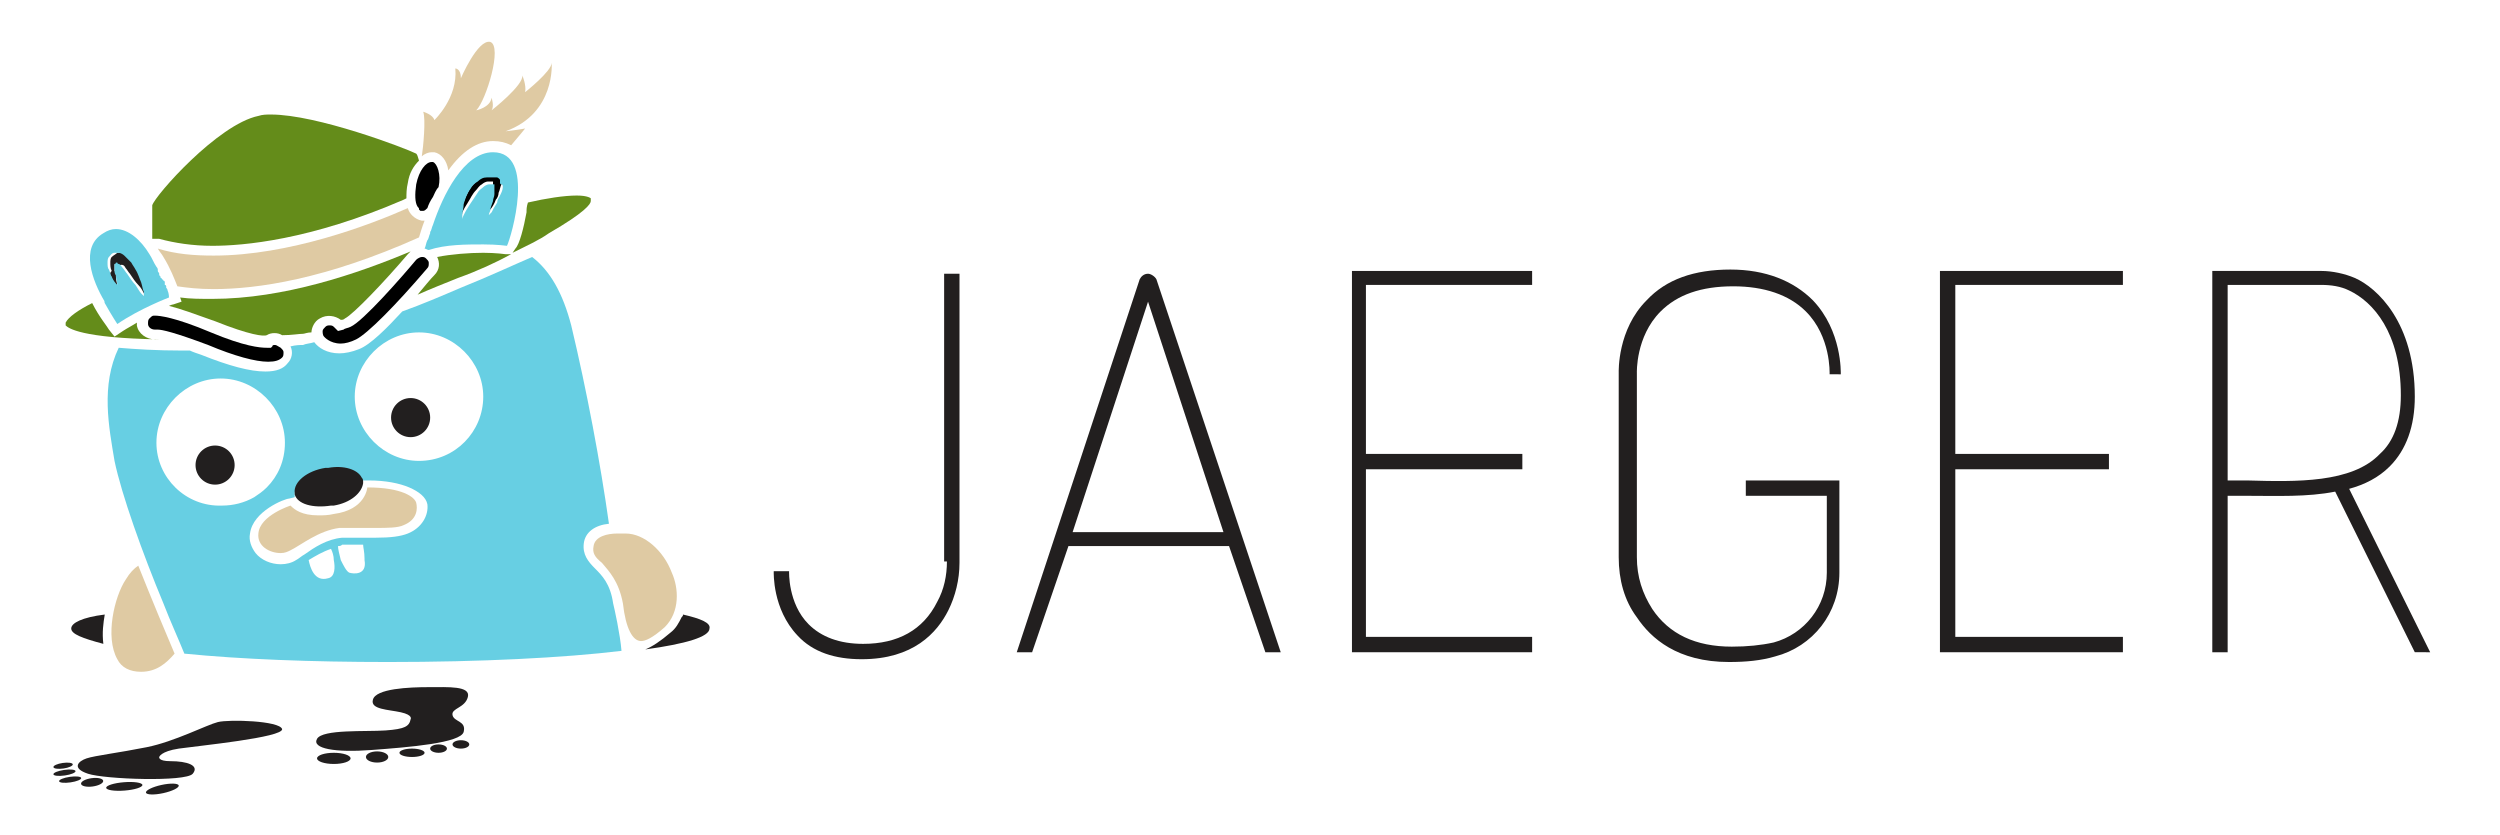 <?xml version="1.0" encoding="utf-8"?>
<!-- Generator: Adobe Illustrator 21.1.0, SVG Export Plug-In . SVG Version: 6.00 Build 0)  -->
<svg version="1.1" id="Layer_1" xmlns="http://www.w3.org/2000/svg" xmlns:xlink="http://www.w3.org/1999/xlink" x="0px" y="0px"
	 viewBox="0 0 179 59.8" style="enable-background:new 0 0 179 59.8;" xml:space="preserve">
<style type="text/css">
	.st0{fill:none;}
	.st1{fill:#221F1F;}
	.st2{fill:#67CFE3;}
	.st3{fill:#DFCAA3;}
	.st4{fill:#648C1A;}
</style>
<g>
	<g>
		<path class="st0" d="M30,23.8c-2.5,0-4.6,2.1-4.6,4.6c0,2.5,2.1,4.6,4.6,4.6c2.5,0,4.6-2.1,4.6-4.6C34.6,25.8,32.6,23.8,30,23.8z
			 M29.4,31.3c-0.8,0-1.4-0.6-1.4-1.4c0-0.8,0.6-1.4,1.4-1.4c0.8,0,1.4,0.6,1.4,1.4C30.9,30.7,30.2,31.3,29.4,31.3z"/>
		<path class="st0" d="M29.2,34.7c-0.7-0.3-1.7-0.5-2.9-0.5l-0.5,0c-0.3-0.6-1.3-0.9-2.4-0.7c1.1-0.1,2.1,0.2,2.4,0.7
			c0,0.1,0.1,0.2,0.1,0.3c0,0,0,0.1,0,0.1c0,0.7-0.9,1.4-2.1,1.6c0,0-0.1,0-0.1,0c0,0-0.1,0-0.1,0c-1.3,0.2-2.4-0.2-2.6-0.8
			l-0.4,0.1c-0.3,0.1-2.6,0.9-2.8,2.5c-0.1,0.5,0.1,1,0.4,1.4c0.4,0.5,1.1,0.8,1.8,0.8c0.4,0,0.8-0.1,1.1-0.3
			c0.2-0.1,0.4-0.2,0.6-0.4c0.7-0.5,1.6-1,2.7-1.2c0.1,0,0.3,0,0.5,0c0.2,0,0.5,0,0.8,0c0.4,0,0.8,0,1.1,0c1.1,0,1.8-0.1,2.3-0.3
			c1-0.4,1.5-1.3,1.3-2.3C30.4,35.4,30,35,29.2,34.7z M28.9,37.6c-0.4,0.2-1.2,0.2-2,0.2c-0.7,0-1.4,0-2,0c-0.2,0-0.4,0-0.6,0
			c-1.6,0.2-2.8,1.2-3.5,1.6c-0.2,0.1-0.5,0.2-0.7,0.2c-0.8,0-1.7-0.5-1.6-1.4c0.2-1.2,2.3-2,2.3-2c0.3,0.3,0.8,0.7,2,0.7
			c0.3,0,0.7,0,1.1-0.1c2.3-0.3,2.4-1.9,2.4-1.9c2.4,0,3.4,0.7,3.5,1.1C29.9,36.4,29.9,37.1,28.9,37.6z"/>
		<path class="st0" d="M23.6,39.3c-0.6,0.2-1.1,0.5-1.6,0.8c0,0,0,0,0,0c0.1,0.5,0.5,1.6,1.4,1.3c0.5-0.1,0.5-0.8,0.4-1.3
			C23.8,39.8,23.7,39.4,23.6,39.3z"/>
		<path class="st0" d="M26.2,39c-0.1,0-0.2,0-0.3,0c-0.3,0-0.6,0-0.8,0c-0.3,0-0.4,0-0.4,0c-0.1,0-0.2,0-0.3,0.1
			c0,0.3,0.1,0.7,0.2,1c0.1,0.4,0.3,0.8,0.6,0.9c0.3,0.1,1.2,0.2,1.2-0.9c0,0,0-0.1,0-0.1C26.2,39.5,26.2,39.2,26.2,39z"/>
		<path class="st0" d="M19.1,34.9c0.8-0.8,1.3-2,1.3-3.2c0-2.5-2.1-4.6-4.6-4.6s-4.6,2.1-4.6,4.6s2.1,4.6,4.6,4.6
			c0.8,0,1.6-0.2,2.3-0.6C18.5,35.4,18.8,35.2,19.1,34.9z M15.4,34.7c-0.8,0-1.4-0.6-1.4-1.4c0-0.8,0.6-1.4,1.4-1.4
			c0.8,0,1.4,0.6,1.4,1.4C16.8,34.1,16.2,34.7,15.4,34.7z"/>
		<path class="st1" d="M15.6,51.7c-0.8,0.2-3.1,1.4-5.1,1.8c-2,0.4-3.7,0.6-4.3,0.8c-0.6,0.2-1.1,0.7,0.1,1.1c1.2,0.4,7,0.6,7.5,0
			c0.5-0.6-0.4-0.9-1.6-0.9c-0.9,0-0.8-0.3-0.8-0.3c0,0,0.1-0.4,1.4-0.6c1.4-0.2,7.5-0.8,7.4-1.4C20,51.6,16.4,51.5,15.6,51.7z"/>
		<ellipse transform="matrix(0.977 -0.213 0.213 0.977 -11.744 3.766)" class="st1" cx="11.6" cy="56.5" rx="1.2" ry="0.3"/>
		
			<ellipse transform="matrix(0.997 -7.935128e-02 7.935128e-02 0.997 -4.441 0.881)" class="st1" cx="8.9" cy="56.3" rx="1.3" ry="0.3"/>
		<ellipse transform="matrix(0.991 -0.135 0.135 0.991 -7.504 1.41)" class="st1" cx="6.6" cy="56" rx="0.8" ry="0.3"/>
		<ellipse transform="matrix(0.99 -0.144 0.144 0.99 -7.963 1.299)" class="st1" cx="5" cy="55.8" rx="0.8" ry="0.2"/>
		<ellipse transform="matrix(0.99 -0.144 0.144 0.99 -7.901 1.241)" class="st1" cx="4.6" cy="55.3" rx="0.8" ry="0.2"/>
		<ellipse transform="matrix(0.99 -0.144 0.144 0.99 -7.828 1.222)" class="st1" cx="4.5" cy="54.8" rx="0.7" ry="0.2"/>
		<path class="st1" d="M27.6,52.3c-1.4,0.1-4.5-0.1-4.9,0.6c-0.4,0.7,1.3,1,3.9,0.8c2.7-0.2,6.4-0.5,6.6-1.3s-0.7-0.7-0.8-1.2
			c-0.1-0.5,0.9-0.5,1.1-1.3c0.2-0.8-1.4-0.7-2.8-0.7c-1.4,0-3.8,0.1-4,0.9c-0.2,0.7,1.1,0.7,2,0.9c0.9,0.2,0.7,0.5,0.7,0.5
			C29.3,52,29,52.2,27.6,52.3z"/>
		<ellipse class="st1" cx="23.9" cy="54.3" rx="1.2" ry="0.4"/>
		<ellipse class="st1" cx="27" cy="54.2" rx="0.8" ry="0.4"/>
		<ellipse class="st1" cx="29.5" cy="53.9" rx="0.9" ry="0.3"/>
		<ellipse class="st1" cx="31.4" cy="53.6" rx="0.6" ry="0.3"/>
		<ellipse class="st1" cx="33" cy="53.3" rx="0.6" ry="0.3"/>
		<path class="st1" d="M5.1,45c0,0.4,0.8,0.7,2.3,1.1c-0.1-0.8,0-1.5,0.1-2.1C5.9,44.2,5.1,44.6,5.1,45z"/>
		<path class="st1" d="M48.9,44c0,0.1,0,0.1-0.1,0.2c-0.2,0.4-0.4,0.8-0.8,1.1c-0.7,0.6-1.3,1-1.8,1.2c2.9-0.4,4.6-0.9,4.6-1.5
			C50.9,44.6,50.2,44.3,48.9,44z"/>
		<path class="st2" d="M43.9,43.2c-0.2-1.4-0.8-2-1.3-2.5c-0.5-0.5-0.9-1-0.8-1.8c0.1-0.8,0.8-1.3,1.8-1.4
			c-0.6-4.3-1.6-9.6-2.7-14.2c-0.6-2.3-1.5-3.9-2.8-4.9C36.7,19,35,19.8,33,20.6c-1.4,0.6-2.8,1.2-4.2,1.7c-1.1,1.2-2.3,2.4-3.1,2.7
			c-0.5,0.2-1,0.3-1.4,0.3c-0.9,0-1.5-0.4-1.8-0.8c-0.3,0.1-0.6,0.1-0.8,0.2c-0.2,0-0.5,0-0.9,0.1c0.2,0.4,0.1,0.9-0.2,1.2
			c-0.3,0.4-0.8,0.6-1.6,0.6c-1.1,0-2.6-0.4-4.6-1.2c-0.3-0.1-0.6-0.2-0.8-0.3c-0.2,0-0.3,0-0.5,0h0c-1.9,0-3.4-0.1-4.6-0.2
			c-1.3,2.7-0.7,5.7-0.3,8.1c0.5,2.4,2,6.6,3.5,10.2c0.5,1.3,1.1,2.6,1.5,3.6c4,0.4,9.1,0.6,14.6,0.6c6.6,0,12.6-0.3,16.7-0.8
			C44.4,45.4,44,43.6,43.9,43.2C43.9,43.2,43.9,43.2,43.9,43.2z M11.2,31.7c0-2.5,2.1-4.6,4.6-4.6s4.6,2.1,4.6,4.6
			c0,1.3-0.5,2.4-1.3,3.2c-0.3,0.3-0.6,0.5-0.9,0.7c-0.7,0.4-1.5,0.6-2.3,0.6C13.3,36.3,11.2,34.2,11.2,31.7z M23.5,41.4
			c-1,0.3-1.3-0.8-1.4-1.3c0,0,0,0,0,0c0.5-0.3,1-0.6,1.6-0.8c0.1,0.2,0.2,0.5,0.2,0.8C24,40.6,24,41.3,23.5,41.4z M25,41
			c-0.2-0.1-0.4-0.5-0.6-0.9c-0.1-0.4-0.2-0.8-0.2-1c0.1,0,0.2,0,0.3-0.1c0.1,0,0.2,0,0.4,0c0.2,0,0.5,0,0.8,0c0.1,0,0.2,0,0.3,0
			c0,0.2,0.1,0.5,0.1,1c0,0,0,0.1,0,0.1C26.3,41.2,25.3,41.1,25,41z M29.2,38.2c-0.5,0.2-1.2,0.3-2.3,0.3c-0.4,0-0.8,0-1.1,0
			c-0.3,0-0.6,0-0.8,0c-0.2,0-0.4,0-0.5,0c-1.1,0.1-2,0.7-2.7,1.2c-0.2,0.1-0.4,0.3-0.6,0.4c-0.3,0.2-0.7,0.3-1.1,0.3
			c-0.7,0-1.4-0.3-1.8-0.8c-0.3-0.4-0.5-0.9-0.4-1.4c0.2-1.6,2.5-2.5,2.8-2.5l0.4-0.1c0,0,0-0.1,0-0.1c-0.1-0.8,0.9-1.6,2.2-1.8
			c0.1,0,0.1,0,0.2,0c1.1-0.1,2.1,0.2,2.4,0.7l0.5,0c1.2,0,2.2,0.2,2.9,0.5c0.7,0.3,1.2,0.7,1.3,1.2C30.7,36.9,30.2,37.8,29.2,38.2z
			 M30,33c-2.5,0-4.6-2.1-4.6-4.6c0-2.5,2.1-4.6,4.6-4.6c2.5,0,4.6,2.1,4.6,4.6C34.6,30.9,32.6,33,30,33z"/>
		<path d="M35.9,12.9L35.9,12.9l-0.1-0.1c0-0.1-0.2-0.2-0.2-0.2l0,0l0,0l0,0l0,0l0,0l0,0l-0.1,0c-0.1,0-0.1,0-0.2,0
			c-0.1,0-0.1,0-0.2,0c-0.1,0-0.1,0-0.2,0c-0.3,0-0.5,0.2-0.7,0.3c-0.2,0.2-0.3,0.3-0.5,0.5c-0.2,0.4-0.4,0.7-0.5,1.1
			C33.1,14.7,33,15,33,15.2c0,0.1,0,0.2,0,0.2c0,0.1,0,0.1,0,0.1s0.1-0.1,0.1-0.3c0.1-0.2,0.2-0.4,0.4-0.7c0.2-0.3,0.3-0.6,0.6-0.9
			c0.1-0.1,0.2-0.3,0.4-0.4c0.1-0.1,0.3-0.2,0.4-0.2c0,0,0.1,0,0.1,0c0,0,0.1,0,0.1,0c0,0,0.1,0,0.1,0l0.1,0l0,0c0,0,0,0,0,0
			c0,0,0,0,0,0c0,0,0,0,0,0l0,0l0,0l0,0c0,0,0,0,0,0c0,0,0,0,0,0c0,0,0,0.1,0,0.2c0,0.2,0,0.3,0,0.5c0,0.2-0.1,0.3-0.1,0.5
			c-0.1,0.3-0.1,0.6-0.2,0.7c0,0.2-0.1,0.3-0.1,0.3s0.1-0.1,0.2-0.2c0.1-0.1,0.3-0.4,0.4-0.7c0.1-0.1,0.2-0.3,0.2-0.5
			c0.1-0.2,0.1-0.4,0.2-0.6c0-0.1,0-0.3,0-0.4C36,13,36,12.9,35.9,12.9z"/>
		<polygon points="35.3,13.2 35.3,13.2 35.4,13.2 35.4,13.2 35.4,13.2 		"/>
		<path class="st1" d="M7.4,21.7L7.4,21.7c0,0,0-0.1,0-0.1V21.7z"/>
		<path class="st1" d="M8,19.9c0.1,0.3,0.3,0.5,0.4,0.6c0.1,0.1,0.1,0.1,0.1,0.2c0,0,0,0.1,0,0.1s0-0.1-0.1-0.3
			c0-0.2-0.1-0.4-0.1-0.7c0-0.1,0-0.3-0.1-0.4c0-0.1,0-0.3,0-0.4c0-0.1,0-0.1,0.1-0.1c0,0,0,0,0.1,0l0,0l0,0c0,0,0,0,0,0
			c0,0,0,0,0,0c0,0,0,0,0,0l0,0c0,0,0,0,0,0c0,0,0.1,0,0.1,0.1C8.8,18.9,8.9,19,9,19.2c0.1,0.1,0.2,0.3,0.3,0.4
			c0.2,0.3,0.4,0.6,0.6,0.8c0.2,0.2,0.3,0.4,0.4,0.6c0.1,0.1,0.2,0.2,0.2,0.2s0,0,0-0.1c0,0,0-0.1,0-0.2c0-0.2-0.1-0.4-0.2-0.7
			c-0.1-0.3-0.2-0.6-0.4-0.9c-0.1-0.2-0.2-0.3-0.3-0.5c-0.1-0.2-0.3-0.3-0.5-0.5c-0.1-0.1-0.2-0.1-0.4-0.2c0,0-0.1,0-0.1,0l0,0l0,0
			c0,0-0.1,0-0.1,0c0,0-0.1,0-0.1,0l0,0l0,0l0,0l0,0l0,0c-0.1,0.1-0.3,0.2-0.4,0.3c-0.1,0.1-0.1,0.3-0.1,0.4c0,0.2,0,0.4,0.1,0.6
			C7.8,19.6,7.9,19.7,8,19.9z"/>
		<path class="st3" d="M10.1,48.1c1.1,0,1.8-0.6,2.4-1.3c-0.6-1.4-1.6-3.8-2.6-6.3c-0.3,0.2-0.6,0.5-0.9,1c-0.8,1.2-1.5,4.1-0.6,5.7
			C8.7,47.8,9.3,48.1,10.1,48.1z"/>
		<path class="st3" d="M48.1,41c-0.6-1.6-2-2.8-3.3-2.8l0,0c0,0-0.3,0-0.6,0c-0.7,0-1.6,0.2-1.7,0.9c-0.1,0.5,0.1,0.8,0.6,1.2
			c0.5,0.6,1.2,1.3,1.5,2.9c0.2,1.8,0.7,2.7,1.3,2.7h0c0.3,0,0.8-0.2,1.7-1C48.7,43.8,48.6,42.1,48.1,41z"/>
		<circle class="st1" cx="15.4" cy="33.3" r="1.4"/>
		<circle class="st1" cx="29.4" cy="29.9" r="1.4"/>
		<path class="st4" d="M11.4,17.1c1.1,0.3,2.4,0.5,3.8,0.5c2.2,0,7-0.4,13.7-3.3l0.2-0.1c0-0.3,0-0.7,0.1-1.1
			c0.1-0.7,0.4-1.2,0.8-1.6c-0.1-0.3-0.1-0.4-0.2-0.5c-0.8-0.4-7.1-2.8-10.4-2.8c-0.3,0-0.6,0-0.9,0.1c-2.9,0.6-7.4,5.7-7.6,6.4
			c0,0.3,0,1.3,0,2.4L11.4,17.1z"/>
		<path class="st4" d="M11.4,24.3c-0.2,0-0.3,0-0.3,0c-0.6,0-1.2-0.4-1.3-1c0-0.1,0-0.1,0-0.2c-0.3,0.2-0.7,0.4-1,0.6l-0.6,0.4
			l-0.4-0.5c-0.1-0.2-0.7-0.9-1.2-1.9c-1,0.5-1.7,1-1.9,1.4c0,0.1,0,0.1,0,0.2C4.9,23.5,5.8,24.2,11.4,24.3z"/>
		<path class="st4" d="M22.9,22.8c0.5-0.3,1.1-0.2,1.5,0.1c0.1,0,0.2,0,0.3-0.1c0.6-0.3,2.8-2.6,4.5-4.6c0.1-0.1,0.1-0.1,0.2-0.2
			c-3.8,1.6-9.1,3.4-14.2,3.4c-0.8,0-1.6,0-2.3-0.1l0.1,0.3l-0.6,0.2c0,0-0.1,0-0.3,0.1c0.8,0.2,1.9,0.6,3.3,1.1
			c2.5,1,3.5,1.1,3.7,1c0.3-0.2,0.8-0.2,1.1,0c0.7,0,1.2-0.1,1.5-0.1c0.1,0,0.3-0.1,0.6-0.1C22.3,23.5,22.5,23,22.9,22.8z"/>
		<path class="st4" d="M37.7,15.2c-0.2,1.1-0.5,2.3-0.8,2.6l-0.2,0.3c1-0.5,1.9-0.9,2.6-1.4c2.6-1.5,3-2.1,3-2.3c0-0.1,0-0.1,0-0.2
			c0,0-0.2-0.2-1-0.2c-0.9,0-2.2,0.2-3.5,0.5C37.7,14.8,37.7,15,37.7,15.2z"/>
		<path class="st4" d="M36.6,18.2l-0.4,0c0,0-0.7-0.1-1.6-0.1c-1,0-2.3,0.1-3.3,0.3c0.2,0.4,0.2,0.9-0.2,1.3
			c-0.3,0.3-0.7,0.8-1.2,1.4c0.9-0.4,1.9-0.8,2.9-1.2C34.2,19.4,35.5,18.8,36.6,18.2z"/>
		<path class="st3" d="M29.2,14.9c-2.7,1.2-8.5,3.4-13.9,3.4c-1.4,0-2.7-0.1-4-0.5c0.1,0.2,0.3,0.4,0.4,0.6c0.5,0.8,0.8,1.6,1,2.1
			c0.7,0.1,1.5,0.2,2.6,0.2c3.1,0,8-0.7,14.7-3.7c0.1-0.3,0.2-0.7,0.4-1.2c0,0,0,0,0,0c-0.1,0-0.1,0-0.2,0
			C29.7,15.7,29.3,15.3,29.2,14.9z"/>
		<path class="st2" d="M7.5,21.7c0.5,0.9,0.9,1.5,0.9,1.5c1.6-1.1,3.7-1.9,3.7-1.9S12.1,21,12,20.8c0,0,0-0.1-0.1-0.2c0,0,0,0,0-0.1
			c0,0,0-0.1-0.1-0.1c0,0,0-0.1,0-0.1c0,0,0-0.1,0-0.1c0,0,0-0.1-0.1-0.1c0,0,0-0.1-0.1-0.1c0,0,0-0.1-0.1-0.1c0-0.1,0-0.1-0.1-0.2
			c0,0,0-0.1,0-0.1c0-0.1-0.1-0.1-0.1-0.2c0,0,0,0,0-0.1c0-0.1-0.1-0.2-0.1-0.2c0,0,0,0,0,0c-0.2-0.3-0.3-0.6-0.5-0.9
			c-0.6-1-1.5-1.8-2.4-1.8c-0.3,0-0.6,0.1-0.9,0.3c-1.7,1-0.8,3.4,0.1,4.9C7.4,21.6,7.5,21.6,7.5,21.7z M7.7,18.8
			c0-0.1,0-0.3,0.1-0.4c0.1-0.1,0.2-0.3,0.4-0.3l0,0l0,0l0,0l0,0l0,0c0,0,0.1,0,0.1,0c0,0,0.1,0,0.1,0l0,0l0,0c0,0,0.1,0,0.1,0
			c0.1,0,0.3,0.1,0.4,0.2c0.2,0.2,0.3,0.3,0.5,0.5c0.1,0.2,0.2,0.3,0.3,0.5c0.2,0.3,0.3,0.7,0.4,0.9c0.1,0.3,0.1,0.5,0.2,0.7
			c0,0.1,0,0.2,0,0.2c0,0,0,0.1,0,0.1s-0.1-0.1-0.2-0.2c-0.1-0.1-0.2-0.3-0.4-0.6c-0.2-0.2-0.4-0.5-0.6-0.8
			c-0.1-0.1-0.2-0.3-0.3-0.4c-0.1-0.1-0.2-0.3-0.3-0.3c-0.1,0-0.1-0.1-0.1-0.1c0,0,0,0,0,0l0,0c0,0,0,0,0,0c0,0,0,0,0,0c0,0,0,0,0,0
			l0,0l0,0c0,0,0,0-0.1,0c0,0,0,0.1-0.1,0.1c0,0.1,0,0.3,0,0.4c0,0.2,0,0.3,0.1,0.4c0,0.3,0.1,0.5,0.1,0.7c0,0.2,0.1,0.3,0.1,0.3
			s0,0,0-0.1c0,0-0.1-0.1-0.1-0.2c-0.1-0.1-0.3-0.3-0.4-0.6c-0.1-0.1-0.1-0.3-0.2-0.5C7.7,19.2,7.7,19,7.7,18.8z"/>
		<polygon class="st2" points="8.3,16 8.3,16 8.3,16.3 		"/>
		<path class="st3" d="M30.9,10.9c0.1,0,0.1,0,0.2,0c0.5,0.1,0.9,0.6,1,1.3c1-1.4,2.1-2.1,3.2-2.1c0.5,0,0.9,0.1,1.3,0.3
			c0.6-0.7,1-1.2,1-1.2c-0.5,0.1-1.4,0.2-1.4,0.2c3.6-1.3,3.3-4.9,3.3-4.9c0,0.6-1.9,2.1-1.9,2.1c0.1-0.5-0.2-1.2-0.2-1.2
			c0.1,0.7-2.2,2.5-2.2,2.5c0.2-0.3,0-0.9,0-0.9c-0.1,0.7-1.1,0.9-1.1,0.9C34.8,7.2,36,3.3,35.1,3C34.2,2.8,33,5.6,33,5.6
			c0-0.7-0.4-0.7-0.4-0.7c0.2,2.1-1.5,3.7-1.5,3.7C31,8.2,30.3,8,30.3,8c0.2,0.5,0,2.6-0.1,3.2C30.4,11,30.7,10.9,30.9,10.9z"/>
		<path d="M30,15C30,15,30,15,30,15C30.1,15,30.1,15,30,15C30.1,15,30.1,15,30,15c0.1,0.1,0.1,0.1,0.1,0.1c0,0,0,0,0.1,0l0,0
			c0,0,0,0,0,0c0,0,0,0,0.1,0c0.1,0,0.2-0.1,0.3-0.2c0.1-0.3,0.2-0.5,0.4-0.8c0.1-0.2,0.2-0.5,0.4-0.7c0.2-0.9-0.1-1.7-0.4-1.8
			c0,0,0,0-0.1,0c-0.4,0-0.9,0.6-1.1,1.6c-0.1,0.7-0.1,1.3,0.1,1.6c0,0,0,0,0,0C30,14.9,30,14.9,30,15z"/>
		<ellipse transform="matrix(0.367 -0.93 0.93 0.367 10.091 41.236)" class="st2" cx="35.3" cy="13.2" rx="0" ry="0"/>
		<polygon class="st2" points="35.4,13.2 35.4,13.2 35.3,13.2 35.4,13.2 35.4,13.2 35.4,13.2 		"/>
		<path class="st2" d="M35.3,10.9c-2.1,0-3.6,3.1-4.3,5.2c-0.1,0.2-0.1,0.4-0.2,0.5c0,0,0,0.1,0,0.1c-0.1,0.2-0.1,0.4-0.2,0.5
			c-0.1,0.2-0.1,0.4-0.2,0.6c0.1,0,0.2,0.1,0.3,0.1c1.2-0.4,2.7-0.4,3.9-0.4c1,0,1.7,0.1,1.7,0.1C36.6,17,38.4,10.9,35.3,10.9z
			 M36,13.4c0,0.2-0.1,0.4-0.2,0.6c-0.1,0.2-0.2,0.3-0.2,0.5c-0.2,0.3-0.3,0.5-0.4,0.7c-0.1,0.1-0.2,0.2-0.2,0.2s0-0.1,0.1-0.3
			c0-0.2,0.1-0.4,0.2-0.7c0-0.2,0.1-0.3,0.1-0.5c0-0.2,0-0.3,0-0.5c0-0.1,0-0.1,0-0.2c0,0,0,0,0,0l0,0c0,0,0,0,0,0l0,0l-0.1,0
			c0,0-0.1,0-0.1,0c0,0-0.1,0-0.1,0c0,0-0.1,0-0.1,0c-0.1,0-0.3,0.1-0.4,0.2c-0.1,0.1-0.3,0.2-0.4,0.4c-0.2,0.3-0.4,0.6-0.6,0.9
			c-0.2,0.3-0.3,0.5-0.4,0.7c-0.1,0.2-0.1,0.3-0.1,0.3s0,0,0-0.1c0-0.1,0-0.1,0-0.2c0-0.2,0.1-0.5,0.1-0.8c0.1-0.3,0.2-0.7,0.5-1.1
			c0.1-0.2,0.3-0.4,0.5-0.5c0.2-0.2,0.4-0.3,0.7-0.3c0.1,0,0.1,0,0.2,0c0.1,0,0.1,0,0.2,0c0.1,0,0.1,0,0.2,0l0.1,0l0,0l0,0l0,0l0,0
			l0,0l0,0c0,0,0.2,0.1,0.2,0.2l0,0.1l0,0.1c0,0,0,0.1,0.1,0.1C36,13.2,36,13.3,36,13.4z"/>
		<path d="M24.4,24.6c0.3,0,0.7-0.1,1.1-0.3c0.8-0.4,2.8-2.4,5.1-5.1c0.1-0.1,0.1-0.2,0.1-0.4c0-0.1-0.1-0.2-0.2-0.3
			c-0.1-0.1-0.2-0.1-0.3-0.1c-0.1,0-0.3,0.1-0.4,0.2c-1,1.2-3.8,4.4-4.7,4.8l0,0c-0.2,0.1-0.4,0.1-0.5,0.2l-0.4,0.1l-0.3-0.3
			c-0.1-0.1-0.2-0.1-0.3-0.1c-0.1,0-0.2,0-0.3,0.1c-0.1,0.1-0.2,0.2-0.2,0.3c0,0.1,0,0.3,0.1,0.4C23.2,24.1,23.6,24.6,24.4,24.6z"/>
		<path d="M19.7,24.7c-0.1,0-0.2,0-0.2,0.1l-0.1,0.1l-0.2,0c0,0-0.1,0-0.1,0c-0.5,0-1.6-0.1-4-1.1c-2.6-1.1-3.7-1.2-4-1.2
			c-0.1,0-0.1,0-0.1,0c-0.1,0-0.2,0.1-0.3,0.2c-0.1,0.1-0.1,0.2-0.1,0.4c0,0.2,0.2,0.4,0.5,0.4c0,0,0,0,0,0l0.1,0l0.1,0
			c0.3,0,1.2,0.2,3.6,1.1c1.9,0.8,3.4,1.2,4.3,1.2c0.5,0,0.8-0.1,1-0.3c0.1-0.1,0.1-0.2,0.1-0.4c0-0.1-0.1-0.2-0.2-0.3
			C19.9,24.8,19.8,24.7,19.7,24.7z"/>
		<path class="st3" d="M26.3,34.9c0,0-0.1,1.6-2.4,1.9c-0.4,0.1-0.8,0.1-1.1,0.1c-1.2,0-1.7-0.4-2-0.7c0,0-2.2,0.7-2.3,2
			c-0.1,0.9,0.8,1.4,1.6,1.4c0.3,0,0.5-0.1,0.7-0.2c0.8-0.4,2-1.4,3.5-1.6c0.1,0,0.3,0,0.6,0c0.5,0,1.3,0,2,0c0.8,0,1.6,0,2-0.2
			c1-0.4,1-1.2,0.9-1.6C29.7,35.6,28.8,34.9,26.3,34.9z"/>
		<path class="st1" d="M23.7,36.2C23.7,36.2,23.7,36.2,23.7,36.2c0.1,0,0.1,0,0.2,0c1.2-0.2,2-0.9,2.1-1.6c0,0,0-0.1,0-0.1
			c0-0.1,0-0.2-0.1-0.3c-0.3-0.6-1.3-0.9-2.4-0.7c-0.1,0-0.1,0-0.2,0c-1.3,0.2-2.3,1-2.2,1.8c0,0,0,0.1,0,0.1
			C21.3,36.1,22.4,36.4,23.7,36.2z"/>
	</g>
	<path class="st1" d="M67.8,40.2c0,1-0.2,2-0.7,2.9c-1,2-2.8,3-5.3,3c-1.7,0-3-0.5-3.9-1.4c-1.5-1.5-1.4-3.8-1.4-3.8l-1.1,0
		c0,0.1-0.1,2.7,1.7,4.6c1.1,1.2,2.7,1.7,4.6,1.7c3.7,0,5.4-1.9,6.2-3.5c0.5-1,0.8-2.2,0.8-3.4V19.6h-1.1V40.2z"/>
	<path class="st1" d="M82.2,19.6L82.2,19.6c-0.3,0-0.5,0.2-0.6,0.4l-8.8,26.7l1.1,0l2.6-7.6H88l2.6,7.6h1.1L82.8,20
		C82.7,19.8,82.4,19.6,82.2,19.6z M76.8,38.1l5.4-16.5l5.4,16.5H76.8z"/>
	<polygon class="st1" points="96.8,46.7 109.7,46.7 109.7,45.6 97.8,45.6 97.8,33.6 109,33.6 109,32.5 97.8,32.5 97.8,20.4 
		109.7,20.4 109.7,19.4 96.8,19.4 	"/>
	<path class="st1" d="M131.8,26.8c0-0.1,0.1-3.1-2-5.3c-1.4-1.4-3.4-2.2-5.9-2.2c-2.6,0-4.6,0.7-6,2.2c-2.1,2.1-2,5.1-2,5.2v13.2
		c0,1.6,0.4,3.1,1.3,4.3c1,1.5,2.9,3.2,6.6,3.2c1.2,0,2.3-0.1,3.3-0.4c2.7-0.7,4.6-3.1,4.6-6v-6.6H125v1.1h5.8V41
		c0,2.4-1.6,4.4-3.8,5c-0.9,0.2-1.9,0.3-3,0.3c-2.6,0-4.5-0.9-5.7-2.7c-0.7-1.1-1.1-2.3-1.1-3.7l0-13.2c0,0-0.1-2.6,1.7-4.4
		c1.2-1.2,2.9-1.8,5.2-1.8c2.2,0,4,0.6,5.2,1.8c1.8,1.8,1.7,4.4,1.7,4.5L131.8,26.8z"/>
	<polygon class="st1" points="138.9,46.7 152,46.7 152,45.6 140,45.6 140,33.6 151,33.6 151,32.5 140,32.5 140,20.4 152,20.4 
		152,19.4 138.9,19.4 	"/>
	<path class="st1" d="M174,46.7L168.2,35c1.1-0.3,2.1-0.8,2.9-1.6c1.2-1.2,1.8-2.9,1.8-5c0-5.3-2.7-7.8-4.3-8.5
		c-0.7-0.3-1.6-0.5-2.4-0.5h-7.8v27.3h1.1V35.5c0.4,0,0.9,0,1.4,0c2.1,0,4.3,0.1,6.3-0.3l5.7,11.5H174z M160.9,34.4
		c-0.5,0-1,0-1.4,0v-14h6.7c0.7,0,1.4,0.1,2,0.4c1.7,0.8,3.7,3,3.7,7.5c0,1.9-0.5,3.3-1.5,4.2C168.4,34.6,164.4,34.5,160.9,34.4z"/>
</g>
</svg>
